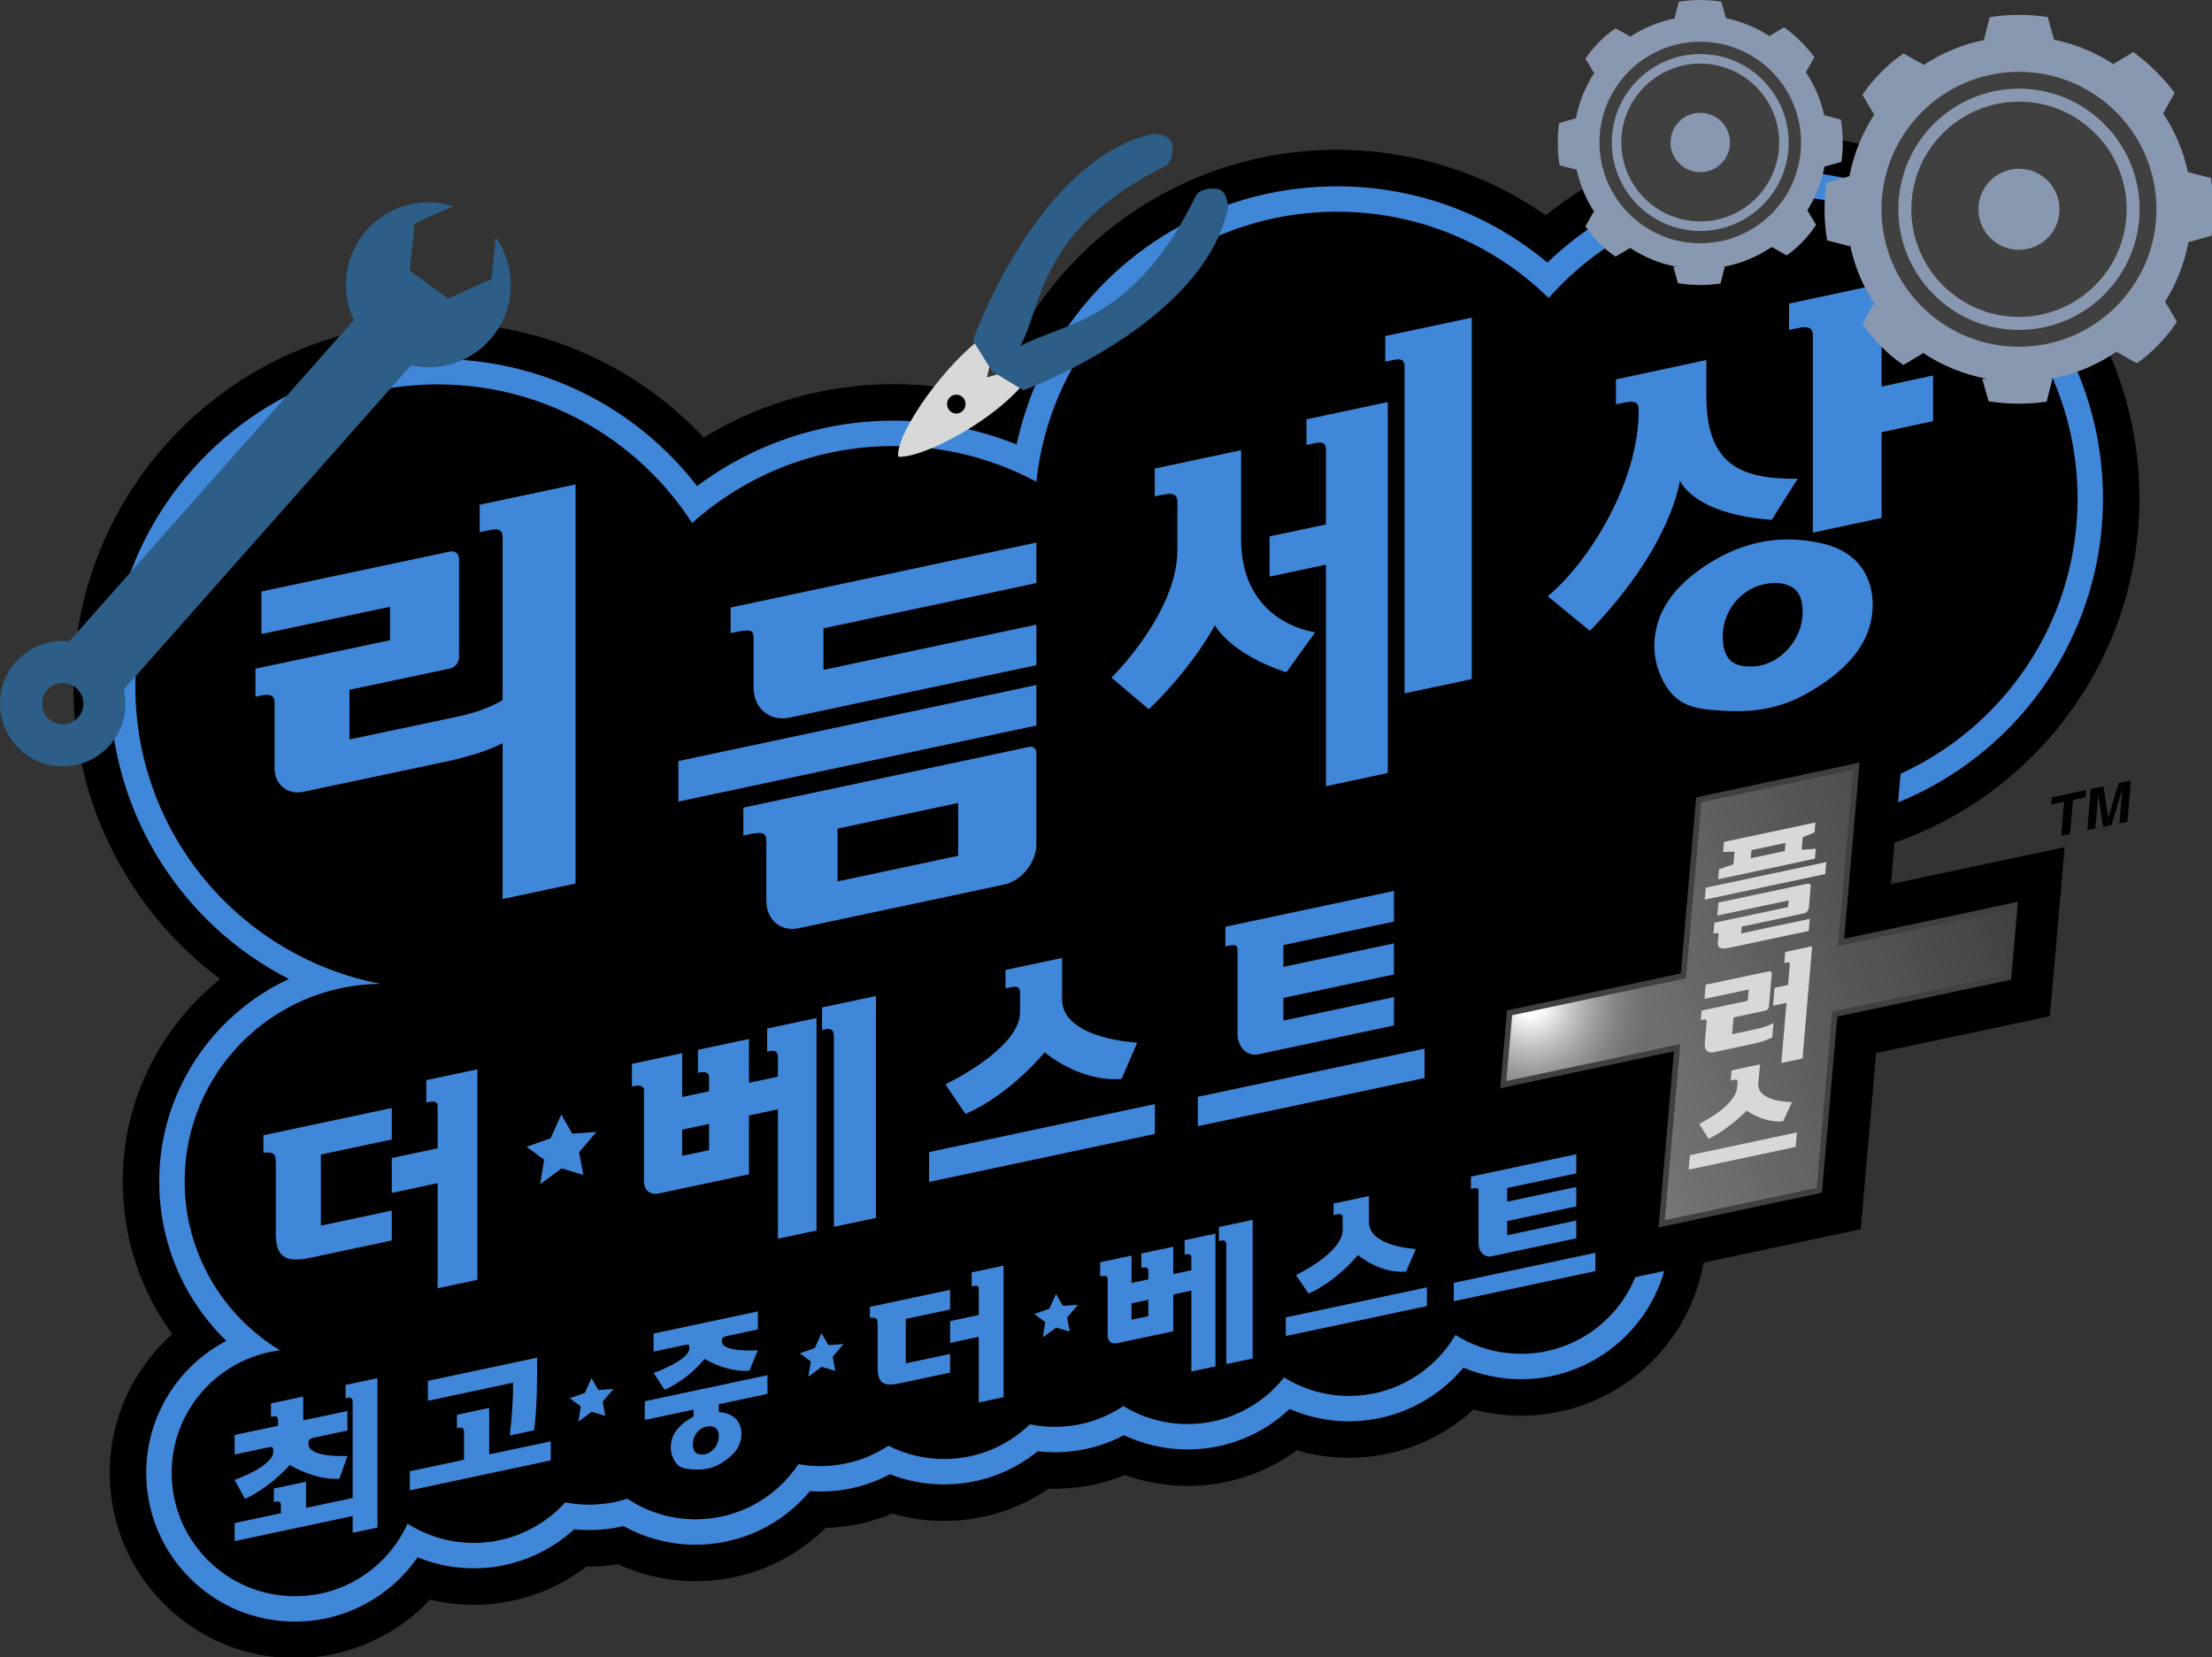 <?xml version="1.0" encoding="UTF-8" standalone="no"?>
<!-- Created with Inkscape (http://www.inkscape.org/) -->

<svg
   width="666.667"
   height="499.493"
   viewBox="0 0 176.389 132.158"
   version="1.1"
   id="svg8"
   inkscape:version="1.2.2 (b0a8486541, 2022-12-01)"
   sodipodi:docname="Rhythm World The Best+ More Of The Best (리듬 세상 더・베스트＋ 최고・중・더・베스트) Logo.svg"
   xmlns:inkscape="http://www.inkscape.org/namespaces/inkscape"
   xmlns:sodipodi="http://sodipodi.sourceforge.net/DTD/sodipodi-0.dtd"
   xmlns:xlink="http://www.w3.org/1999/xlink"
   xmlns="http://www.w3.org/2000/svg"
   xmlns:svg="http://www.w3.org/2000/svg"
   xmlns:rdf="http://www.w3.org/1999/02/22-rdf-syntax-ns#"
   xmlns:cc="http://creativecommons.org/ns#"
   xmlns:dc="http://purl.org/dc/elements/1.1/">
  <rect x="0" y="0" width="176.389" height="132.158" fill="#333333" stroke="none"/>
  <defs
     id="defs2">
    <polygon
       points="380.855,221.039 341.604,229.382 340.306,244.212 379.558,235.869 "
       id="SVGID_00000031192527359912055960000000281817532730827915_" />
  </defs>
  <sodipodi:namedview
     id="base"
     pagecolor="#ffffff"
     bordercolor="#666666"
     borderopacity="1.0"
     inkscape:pageopacity="0.0"
     inkscape:pageshadow="2"
     inkscape:zoom="0.7"
     inkscape:cx="212.85714"
     inkscape:cy="275.71429"
     inkscape:document-units="px"
     inkscape:current-layer="g988"
     showgrid="false"
     units="px"
     fit-margin-top="0"
     fit-margin-left="0"
     fit-margin-right="0"
     fit-margin-bottom="0"
     inkscape:window-width="1920"
     inkscape:window-height="1052"
     inkscape:window-x="0"
     inkscape:window-y="0"
     inkscape:window-maximized="1"
     inkscape:showpageshadow="0"
     inkscape:pagecheckerboard="0"
     inkscape:deskcolor="#d1d1d1" />
  <g
     inkscape:label="Layer 1"
     inkscape:groupmode="layer"
     id="layer1"
     transform="translate(92.982,-66.235)">
    <g
       id="g988"
       transform="matrix(0.353,0,0,0.353,-92.982,66.235)">
      <g
         id="Cloud_00000089551920205542769720000006095197863447250065_">
        <path
           d="m 400.988,194.928 c 45.388,0 82.313,-36.925 82.313,-82.312 0,-45.387 -36.926,-82.312 -82.313,-82.312 -18.975,0 -37.248,6.572 -51.806,18.358 -13.729,-9.625 -30.057,-14.815 -47.133,-14.815 -36.068,0 -67.014,23.091 -78.028,55.973 -7.184,-2.001 -14.647,-3.033 -22.142,-3.033 -15.267,0 -30.085,4.22 -42.923,12.073 -15.419,-16.485 -36.991,-25.999 -60.053,-25.999 -45.387,0 -82.312,36.925 -82.312,82.312 0,26.677 12.853,50.868 33.144,66.021 -13.403,10.766 -22.011,27.278 -22.011,45.694 0,12.711 3.994,24.692 11.183,34.529 -8.698,7.714 -14.117,18.965 -14.117,31.339 -4.9e-4,11.182 4.354,21.695 12.261,29.603 7.907,7.906 18.42,12.262 29.603,12.262 11.728,0 22.723,-4.939 30.513,-13.22 3.206,0.776 6.511,1.174 9.851,1.174 0.002,0 0.002,0 0.004,0 9.253,0 18.209,-3.089 25.464,-8.643 2.41,0.039 4.802,-0.136 7.164,-0.511 5.454,2.513 11.397,3.821 17.486,3.821 11.131,0 21.625,-4.39 29.378,-12.038 5.21,-0.146 10.3,-1.255 15.049,-3.258 3.795,1.104 7.749,1.675 11.705,1.675 8.526,0 16.7,-2.554 23.611,-7.292 5.94,0.2 11.805,-0.863 17.219,-3.077 4.521,1.624 9.312,2.466 14.17,2.466 9.022,0 17.609,-2.854 24.692,-8.046 3.807,1.116 7.772,1.69 11.785,1.69 10.504,0 20.533,-4.005 28.146,-10.904 3.475,0.92 7.072,1.391 10.711,1.391 23.084,0 41.864,-18.779 41.864,-41.863 0,-1.772 -0.11,-3.529 -0.328,-5.267 12.831,-11.612 20.253,-28.085 20.253,-45.745 0,-9.841 -2.324,-19.441 -6.767,-28.113 0.277,-1.309 0.51,-2.626 0.695,-3.949 0.556,0.011 1.111,0.017 1.667,0.017 z"
           id="Black_00000003797801488505143480000002349906565107379082_"
           inkscape:connector-curvature="0" />
        <path
           d="m 400.988,38.55 c -19.239,0 -37.68,7.51 -51.437,20.782 -13.308,-11.157 -29.965,-17.239 -47.502,-17.239 -35.3,0 -65.147,24.579 -72.394,58.336 -8.782,-3.545 -18.249,-5.396 -27.776,-5.396 -16.097,0 -31.64,5.213 -44.409,14.791 -13.992,-18.091 -35.447,-28.717 -58.567,-28.717 -40.84,0 -74.065,33.226 -74.065,74.065 0,28.375 16.153,53.621 40.423,66.005 -17.264,8.011 -29.29,25.529 -29.29,45.71 0,13.851 5.518,26.692 15.158,36.049 -10.826,5.644 -18.091,16.979 -18.091,29.819 -4.9e-4,8.979 3.496,17.421 9.846,23.771 6.35,6.35 14.791,9.847 23.771,9.847 11.143,0 21.463,-5.553 27.67,-14.535 4.009,1.639 8.312,2.489 12.695,2.489 10e-4,0 0.002,0 0.003,0 8.411,0 16.516,-3.179 22.682,-8.811 3.748,0.384 7.511,0.129 11.14,-0.73 4.971,2.761 10.551,4.209 16.292,4.209 10.061,0 19.475,-4.467 25.831,-12.105 6.366,0.46 12.563,-0.894 18.071,-3.815 3.888,1.527 7.988,2.3 12.229,2.3 7.769,0 15.172,-2.641 21.145,-7.489 1.278,0.146 2.566,0.221 3.854,0.221 5.492,0 10.833,-1.324 15.636,-3.854 4.47,2.113 9.373,3.219 14.365,3.219 8.676,0 16.851,-3.288 23.052,-9.151 4.216,1.838 8.781,2.796 13.426,2.796 10.023,0 19.511,-4.544 25.843,-12.133 4.1,1.724 8.518,2.62 13.015,2.62 18.536,0 33.617,-15.081 33.617,-33.617 0,-2.894 -0.364,-5.737 -1.085,-8.496 13.233,-10.109 21.01,-25.692 21.01,-42.516 0,-9.521 -2.51,-18.782 -7.283,-26.953 1.186,-4.33 1.785,-8.787 1.785,-13.285 0,-0.214 -0.002,-0.428 -0.005,-0.643 3.095,0.391 6.219,0.587 9.346,0.587 40.84,0 74.066,-33.226 74.066,-74.065 0,-40.84 -33.227,-74.065 -74.066,-74.065 z"
           class="st0"
           id="Blue"
           inkscape:connector-curvature="0"
           style="fill:#4087da" />
        <path
           d="m 400.989,44.287 c -20.36,0 -38.637,8.909 -51.155,23.036 C 337.513,55.266 320.651,47.83 302.05,47.83 c -35.264,-6e-5 -64.285,26.715 -67.938,61.009 -9.602,-5.147 -20.575,-8.069 -32.232,-8.069 -17.493,0 -33.448,6.577 -45.534,17.388 C 144.18,99.318 122.999,86.844 98.904,86.844 c -37.737,0 -68.328,30.592 -68.328,68.328 0,33.316 23.845,61.057 55.399,67.102 -24.479,0.192 -44.266,20.089 -44.266,44.613 0,16.201 8.635,30.383 21.552,38.201 -13.795,1.676 -24.485,13.419 -24.485,27.667 -6e-5,15.398 12.482,27.88 27.88,27.88 11.305,6e-5 21.031,-6.732 25.407,-16.403 4.323,2.755 9.452,4.358 14.958,4.358 8.196,6e-5 15.565,-3.537 20.666,-9.167 1.751,0.344 3.559,0.529 5.411,0.529 3.003,0 5.893,-0.48 8.603,-1.359 4.42,2.945 9.727,4.665 15.437,4.665 9.699,0 18.237,-4.955 23.232,-12.469 1.608,0.288 3.261,0.447 4.952,0.447 5.674,0 10.948,-1.699 15.351,-4.61 3.784,1.921 8.062,3.01 12.596,3.01 7.528,0 14.354,-2.989 19.37,-7.838 1.818,0.373 3.7,0.569 5.628,0.569 5.735,0 11.063,-1.733 15.495,-4.702 4.226,2.58 9.192,4.068 14.506,4.068 8.835,6e-5 16.704,-4.114 21.812,-10.526 4.261,2.641 9.284,4.17 14.665,4.17 10.25,6e-5 19.202,-5.535 24.047,-13.776 4.292,2.697 9.367,4.263 14.811,4.263 15.398,6e-5 27.88,-12.482 27.88,-27.88 0,-3.805 -0.765,-7.43 -2.144,-10.734 13.268,-8.495 22.069,-23.354 22.069,-40.277 0,-9.65 -2.869,-18.625 -7.786,-26.138 1.476,-4.433 2.287,-9.171 2.287,-14.1 0,-2.598 -0.235,-5.141 -0.661,-7.617 5.053,1.191 10.322,1.825 15.74,1.825 37.737,0 68.328,-30.592 68.329,-68.328 -1e-5,-37.737 -30.592,-68.329 -68.329,-68.329 z"
           id="Black"
           inkscape:connector-curvature="0" />
      </g>
      <g
         id="_xFF0B__00000056395581847974458240000013596147261622108290_">
        <g
           id="_xFF0B__00000058571036847684199030000004386151434644848528_">
          <polygon
             id="polygon821"
             points="420.338,277.715 423.819,237.917 463.071,229.574 466.411,191.397 427.16,199.74 430.641,159.942 374.397,171.897 370.915,211.695 331.663,220.038 328.323,258.216 367.575,249.873 364.093,289.671 " />
          <polygon
             id="polygon823"
             points="411.567,269.471 415.049,229.673 454.3,221.33 455.838,203.753 416.586,212.096 420.068,172.298 383.167,180.142 379.686,219.94 340.434,228.283 338.896,245.859 378.148,237.516 374.666,277.314 "
             class="st1"
             style="fill:#404040" />
          <linearGradient
             gradientTransform="translate(0.029,-0.028)"
             y2="204.225"
             x2="453.961"
             y1="245.443"
             x1="340.715"
             gradientUnits="userSpaceOnUse"
             id="SVGID_1_">
            <stop
               id="stop825"
               style="stop-color:#828282"
               offset="0" />
            <stop
               id="stop827"
               style="stop-color:#707070"
               offset="0.27" />
            <stop
               id="stop829"
               style="stop-color:#414141"
               offset="1" />
          </linearGradient>
          <polygon
             id="polygon832"
             points="410.397,268.372 413.879,228.573 453.131,220.23 454.428,205.401 415.177,213.744 418.658,173.946 384.337,181.241 380.855,221.039 341.604,229.382 340.306,244.212 379.558,235.869 376.076,275.667 "
             class="st2"
             style="fill:url(#SVGID_1_)" />
          <g
             id="g857">
            <defs
               id="defs835">
              <polygon
                 points="341.604,229.382 340.306,244.212 379.558,235.869 380.855,221.039 "
                 id="polygon932" />
            </defs>
            <clipPath
               id="SVGID_00000096060755425912060190000004919578819277048715_">
              <use
                 id="use837"
                 style="overflow:visible"
                 xlink:href="#SVGID_00000031192527359912055960000000281817532730827915_"
                 x="0"
                 y="0"
                 width="100%"
                 height="100%" />
            </clipPath>
            <radialGradient
               gradientUnits="userSpaceOnUse"
               gradientTransform="matrix(0.796,0,0,0.796,67.025,13.939)"
               r="34.194"
               cy="267.379"
               cx="350.145"
               id="SVGID_00000057113145103658238700000015537794413382980534_">
              <stop
                 id="stop840"
                 style="stop-color:#FFFFFF"
                 offset="0.1" />
              <stop
                 id="stop842"
                 style="stop-color:#F5F5F5"
                 offset="0.139" />
              <stop
                 id="stop844"
                 style="stop-color:#C5C5C5"
                 offset="0.345" />
              <stop
                 id="stop846"
                 style="stop-color:#9F9F9F"
                 offset="0.54" />
              <stop
                 id="stop848"
                 style="stop-color:#848484"
                 offset="0.72" />
              <stop
                 id="stop850"
                 style="stop-color:#747474"
                 offset="0.879" />
              <stop
                 id="stop852"
                 style="stop-color:#6E6E6E"
                 offset="1" />
            </radialGradient>
            <path
               id="path855"
               clip-path="url(#SVGID_00000096060755425912060190000004919578819277048715_)"
               d="m 345.44,201.426 c -13.536,0 -24.608,11.62 -25.565,25.122 -1.116,15.758 11.267,28.96 26.822,29.096 l 27.364,-2e-5 c 0,0 0.411,-19.726 0.411,-20.109 0,-3.367 -1.94,-34.108 -29.032,-34.108 z"
               style="fill:url(#SVGID_00000057113145103658238700000015537794413382980534_)"
               inkscape:connector-curvature="0" />
          </g>
        </g>
        <path
           d="m 404.801,248.983 -1.982,4.336 c -4.306,0.449 -8.229,-2.373 -8.229,-2.373 0,0 -4.417,4.407 -8.62,6.331 l -2.113,-3.35 c 0,0 8.169,-4.024 8.518,-8.078 l 0.15,-1.259 c 0.062,-0.724 -0.386,-0.723 -0.968,-0.599 l -0.585,0.124 0.196,-2.287 6.429,-1.367 -0.405,4.227 c -0.376,4.377 7.609,4.294 7.609,4.294 z m -23.062,12.004 -0.281,3.275 24.175,-5.139 0.281,-3.275 z"
           class="st4"
           id="스_00000078015374610409626770000007009331408264224169_"
           inkscape:connector-curvature="0"
           style="fill:#d8d8d8" />
        <path
           d="m 397.064,232.423 c 1.324,-0.281 2.706,-0.814 3.573,-1.324 l -0.283,3.296 c -0.869,0.461 -2.571,1.061 -4.492,1.469 l -8.868,1.885 c -1.158,0.246 -2.01,-0.564 -1.903,-1.809 l 0.434,-5.051 c 0.062,-0.726 -0.626,-0.579 -1.09,-0.481 l -0.23,0.049 0.183,-2.134 10.421,-2.215 0.219,-2.551 -9.988,2.123 0.276,-3.212 14.324,-3.024 c 0.361,-0.076 0.627,0.177 0.594,0.565 l -0.641,7.46 c -0.033,0.389 -0.354,0.767 -0.716,0.844 l -7.272,1.546 -0.326,3.795 z m 6.223,-17.348 -0.214,2.491 0.443,-0.094 c 0.441,-0.094 0.845,-0.18 0.793,0.424 l -0.398,4.632 -3.051,0.649 -0.347,4.045 3.051,-0.649 -1.167,13.591 4.785,-1.017 2.178,-25.362 z"
           class="st4"
           id="러_00000066493390397933580190000012156774318227192732_"
           inkscape:connector-curvature="0"
           style="fill:#d8d8d8" />
        <path
           d="m 408.824,207.589 -0.234,2.73 -17.956,3.817 c -1.988,0.423 -2.671,0.021 -2.57,-1.161 l 0.141,-1.644 c 0.044,-0.513 -0.012,-0.633 -0.614,-0.505 l -0.524,0.111 0.212,-2.466 16.628,-3.534 0.129,-1.507 -16.1,3.422 0.252,-2.938 20.07,-4.251 c 0.469,-0.099 0.825,0.096 0.774,0.688 l -0.421,4.899 c -0.024,0.275 -0.457,0.972 -0.926,1.072 l -14.231,3.025 -0.132,1.537 z m 3.733,-12.818 -27.23,5.788 -0.232,2.699 27.23,-5.788 z m -5.556,-2.783 0.244,-2.841 2.654,-1.068 0.194,-2.259 -20.644,4.388 -0.194,2.259 2.566,-0.042 -0.244,2.841 -3.26,1.125 -0.194,2.259 21.869,-4.648 0.194,-2.259 z m -11.348,0.084 7.681,-1.633 -0.157,1.829 -7.681,1.633 z"
           class="st4"
           id="플"
           inkscape:connector-curvature="0"
           style="fill:#d8d8d8" />
      </g>
      <g
         id="리듬_세상_더_x30FB_베스트_최고_x30FB_중_x30FB_더_x30FB_베스트">
        <path
           d="m 340.471,268.409 3e-5,3.08 15.606,-3.317 v 4.38 l -15.606,3.317 v 3.205 l 15.606,-3.317 v 4.003 l -19.119,4.064 c -1.577,0.335 -2.96,-0.942 -2.96,-2.91 l 6e-5,-11.647 c 0,-0.789 -0.122,-1.016 -1.433,-0.737 l -0.28,0.06 6e-5,-2.764 23.792,-5.057 v 4.324 z m -12.079,21.426 -3e-5,4.145 32.002,-6.802 v -4.145 z"
           class="st0"
           id="트_00000077281834563123229200000017149341814275803029_"
           inkscape:connector-curvature="0"
           style="fill:#4087da" />
        <path
           d="m 319.84,282.181 -2.217,5.124 c -6.032,0.465 -10.843,-3.766 -10.843,-3.766 0,0 -4.859,5.988 -11.185,8.702 l -2.835,-4.166 c 0,0 10.545,-4.995 10.545,-10.21 l 3e-5,-2.724 c 0,-0.931 -0.602,-0.927 -1.369,-0.764 l -0.686,0.146 v -2.603 l 7.984,-1.697 v 5.845 c -2e-5,5.631 10.606,6.113 10.606,6.113 z m -29.377,15.452 v 4.213 l 31.867,-6.774 3e-5,-4.213 z"
           class="st0"
           id="스_00000021114047478053965760000015203257309319483043_"
           inkscape:connector-curvature="0"
           style="fill:#4087da" />
        <path
           d="m 282.964,275.6 -6e-5,31.319 -5.937,1.262 9e-5,-26.981 c 0,-0.765 -0.465,-1.064 -1.082,-0.933 l -0.593,0.126 v -3.175 z m -15.358,7.862 0.439,-0.093 c 0.581,-0.123 1.078,0.052 1.078,0.777 v 2.84 l -4.079,0.867 3e-5,-6.187 -7.205,1.531 -3e-5,3.245 0.211,-0.045 c 0.581,-0.123 1.359,-0.084 1.359,0.641 v 2.012 l -3.797,0.807 2e-5,-6.187 -7.089,1.507 -2e-5,3.198 0.266,-0.057 c 0.581,-0.123 1.434,-0.15 1.434,0.575 l -5e-5,12.846 c 0,1.292 0.865,1.993 2.112,1.728 l 12.71,-2.701 3e-5,-8.31 4.079,-0.867 -9e-5,18.271 5.446,-1.157 6e-5,-29.991 -6.962,1.48 v 3.27 z m -8.198,13.896 -3.797,0.807 2e-5,-3.703 3.797,-0.807 z"
           class="st0"
           id="베_00000164512066940575817040000016327266625293352884_"
           inkscape:connector-curvature="0"
           style="fill:#4087da" />
        <polygon
           points="241.663,300.855 241.057,297.662 243.505,294.789 240.096,295.029 238.551,292.335 237.05,295.676 233.648,296.884 236.129,298.709 235.57,302.15 238.605,299.936 "
           class="st0"
           id="_x2605__00000029017762659403263770000015301831063736932519_"
           style="fill:#4087da" />
        <path
           d="m 226.704,285.947 -6e-5,29.716 -5.607,1.192 5e-5,-14.837 -6.473,1.376 2e-5,-4.918 6.473,-1.376 2e-5,-6.033 c 0,-0.707 -0.789,-0.598 -1.365,-0.476 l -0.227,0.048 v -3.162 z m -30.196,9.312 18.115,-3.85 -2e-5,4.443 -10.007,2.127 -3e-5,10.039 10.007,-2.127 -2e-5,4.219 -11.564,2.458 c -3.5,0.744 -4.801,-0.22 -4.801,-3.404 l 2e-5,-9.929 c 0,-1.242 -0.181,-1.55 -1.292,-1.541 l -0.458,0.004 z"
           class="st0"
           id="더_00000115493653969227081530000017591786921439534768_"
           inkscape:connector-curvature="0"
           style="fill:#4087da" />
        <polygon
           points="188.695,309.729 188.09,306.535 190.537,303.663 187.128,303.903 185.584,301.209 184.082,304.55 180.68,305.758 183.161,307.583 182.603,311.024 185.638,308.81 "
           class="st0"
           id="_x2605__00000001635147849333348070000007014125154308053654_"
           style="fill:#4087da" />
        <path
           d="m 162.372,324.51 c 0,-0.865 -0.14,-2.284 -2.128,-2.264 -1.937,0.02 -3.72,1.723 -3.72,4.076 0,2.269 1.401,2.285 2.088,2.292 2.027,0.023 3.76,-1.986 3.76,-4.104 m -0.02,-7.251 v 1.744 c 0.449,0.05 0.885,0.115 1.292,0.208 2.875,0.655 3.856,2.738 3.856,4.754 0,2.258 -1.156,4.201 -3.42,5.842 -2.026,1.467 -4.06,2.429 -7.439,2.179 -2.068,-0.154 -3.59,-0.266 -4.617,-2.626 -0.335,-0.77 -0.503,-1.571 -0.503,-2.38 0,-2.246 1.131,-4.218 3.373,-5.849 0.606,-0.441 1.195,-0.778 1.774,-1.071 v -1.593 l -11.014,2.342 v -4.228 L 173.367,310.692 v 4.226 z m -6.617,-12.66 c 0,-0.745 -0.062,-0.945 -1.19,-0.705 l -6.893,1.465 v -4.07 l 23.549,-5.005 v 4.069 l -6.946,1.476 c -1.092,0.233 -1.191,0.494 -1.191,1.212 0,2.625 8.137,2.014 8.137,2.014 l -1.928,4.639 c -5.245,0.372 -10.113,-2.68 -10.113,-2.68 0,0 -3.541,4.568 -9.042,6.981 l -2.466,-3.809 c 0,0 8.083,-2.832 8.083,-5.587"
           style="fill:#4087da;fill-opacity:1;fill-rule:nonzero;stroke:none;stroke-width:1"
           id="path76"
           inkscape:label="중" />
        <polygon
           points="138.573,311.555 135.164,311.795 133.62,309.101 132.118,312.442 128.716,313.65 131.197,315.475 130.639,318.916 133.674,316.702 136.731,317.621 136.126,314.427 "
           class="st0"
           id="_x2605__00000077309493615729806800000015787214707332370104_"
           style="fill:#4087da"
           transform="translate(4.1905773e-4,2.259)" />
        <path
           d="m 110.507,328.592 v -10.505 l -7.285,1.548 v 3.039 l 0.568,-0.121 c 0.591,-0.125 1.036,0.16 1.036,0.893 v 6.354 l -12.246,2.603 v 4.308 l 31.831,-6.765 v -4.309 z m 5.417,-16.21 -19.261,4.095 v -4.495 l 24.665,-5.243 c 0,4.946 0.046,11.072 -0.689,16.408 l -5.472,1.163 c 0.48,-4.029 0.757,-8.629 0.757,-11.928"
           style="fill:#4087da;fill-opacity:1;fill-rule:nonzero;stroke:none"
           id="path84"
           inkscape:label="고_00000029735190257411484000000016503983471510966158_" />
        <path
           d="m 78.073,312.89 v 3.003 l 0.561,-0.119 c 0.584,-0.124 1.024,0.158 1.024,0.882 v 21.782 l -10.52,2.236 v -5.916 l -7.284,1.549 v 3.038 l 0.568,-0.12 c 0.59,-0.126 1.035,0.16 1.035,0.892 v 1.764 l -10.454,2.223 v 4.076 l 26.655,-5.666 v 3.782 l 5.616,-1.193 v -33.744 z m -16.324,15.033 c 0,-0.887 -0.064,-1.158 -1.288,-0.897 l -7.458,1.585 v -4.409 l 9.815,-2.087 v -1.233 c 0,-0.732 -0.446,-1.018 -1.036,-0.892 l -0.568,0.12 v -3.038 l 7.285,-1.548 v 5.384 l 9.984,-2.122 v 4.409 l -7.516,1.597 c -1.182,0.251 -1.288,0.568 -1.288,1.446 0,3.208 8.804,2.703 8.804,2.703 l -1.83,5.171 c -5.676,0.299 -11.199,-3.136 -11.199,-3.136 0,0 -4.158,4.88 -10.111,7.665 l -2.34,-4.284 c 0,0 8.746,-3.068 8.746,-6.434"
           style="fill:#4087da;fill-opacity:1;fill-rule:nonzero;stroke:none"
           id="path88"
           inkscape:label="최_00000085227503644805587680000002490893886911563681_" />
        <path
           d="m 289.917,213.514 3e-5,4.929 24.977,-5.309 v 7.011 l -24.977,5.309 -3e-5,5.129 24.977,-5.309 v 6.407 l -30.6,6.504 c -2.524,0.537 -4.738,-1.508 -4.738,-4.657 l 3e-5,-18.64 c 0,-1.263 -0.196,-1.626 -2.293,-1.18 l -0.449,0.095 3e-5,-4.423 38.08,-8.094 v 6.92 z m -19.333,34.292 v 6.634 l 51.219,-10.887 3e-5,-6.634 z"
           class="st0"
           id="트"
           inkscape:connector-curvature="0"
           style="fill:#4087da" />
        <path
           d="m 256.898,235.557 -3.548,8.201 c -9.654,0.744 -17.354,-6.027 -17.354,-6.027 0,0 -7.777,9.584 -17.902,13.927 l -4.538,-6.667 c 0,0 16.877,-7.995 16.877,-16.341 l 2e-5,-4.36 c 0,-1.491 -0.963,-1.484 -2.191,-1.223 l -1.099,0.234 v -4.165 l 12.779,-2.716 -2e-5,9.356 c -3e-5,9.013 16.975,9.783 16.975,9.783 z m -47.018,24.73 -3e-5,6.742 51.004,-10.841 3e-5,-6.742 z"
           class="st0"
           id="스_00000117637667525280271450000017130847091341585028_"
           inkscape:connector-curvature="0"
           style="fill:#4087da" />
        <path
           d="m 197.877,225.024 v 50.126 l -9.502,2.02 8e-5,-43.184 c 0,-1.224 -0.745,-1.702 -1.732,-1.493 l -0.95,0.202 v -5.082 z m -24.581,12.584 0.702,-0.149 c 0.93,-0.198 1.725,0.083 1.725,1.244 l -2e-5,4.546 -6.529,1.388 2e-5,-9.903 -11.531,2.451 v 5.194 l 0.337,-0.072 c 0.93,-0.198 2.175,-0.135 2.175,1.026 l -2e-5,3.22 -6.077,1.292 v -9.903 l -11.346,2.412 v 5.118 l 0.426,-0.091 c 0.93,-0.198 2.295,-0.24 2.295,0.921 l -3e-5,20.56 c 0,2.068 1.384,3.19 3.38,2.766 l 20.342,-4.324 2e-5,-13.3 6.529,-1.388 -6e-5,29.243 8.716,-1.853 V 230.006 l -11.143,2.368 v 5.233 z m -13.121,22.24 -6.077,1.292 v -5.927 l 6.077,-1.292 z"
           class="st0"
           id="베"
           inkscape:connector-curvature="0"
           style="fill:#4087da" />
        <polygon
           points="131.775,265.444 130.806,260.334 134.724,255.736 129.267,256.12 126.795,251.808 124.392,257.156 118.947,259.089 122.918,262.01 122.024,267.517 126.882,263.974 "
           class="st0"
           id="_x2605_"
           style="fill:#4087da" />
        <path
           d="m 107.834,241.585 v 47.56 l -8.975,1.908 4e-5,-23.746 -10.361,2.202 v -7.872 l 10.361,-2.202 2e-5,-9.656 c 0,-1.132 -1.263,-0.957 -2.185,-0.761 l -0.363,0.077 v -5.06 z m -48.328,14.905 28.993,-6.163 v 7.11 l -16.016,3.404 -2e-5,16.067 16.016,-3.404 v 6.752 l -18.508,3.934 c -5.601,1.191 -7.684,-0.352 -7.684,-5.447 l -1e-5,-15.891 c 0,-1.987 -0.29,-2.482 -2.067,-2.467 l -0.733,0.006 z"
           class="st0"
           id="더"
           inkscape:connector-curvature="0"
           style="fill:#4087da" />
        <path
           d="m 411.137,122.666 c -7.209,-1.505 -16.489,-1.506 -27.015,5.917 -6.921,4.881 -10.411,10.735 -10.411,17.369 9e-5,2.39 0.52,4.753 1.553,7.015 3.171,6.943 7.867,7.232 14.252,7.626 10.433,0.642 16.709,-2.257 22.964,-6.647 6.99,-4.91 10.558,-10.682 10.558,-17.351 0,-5.954 -3.03,-12.078 -11.901,-13.93 z m -15.533,27.914 c -2.12,-0.003 -6.444,-0.009 -6.444,-6.712 0,-6.947 5.501,-12.032 11.482,-12.144 6.139,-0.114 6.57,4.072 6.57,6.625 -4e-5,6.259 -5.35,12.239 -11.608,12.231 z m 41.078,-65.748 v 10.314 l -11.629,2.494 -3e-5,19.369 -15.533,3.331 6e-5,-44.629 c 0,-2.01 -1.636,-1.959 -3.501,-1.559 l -1.873,0.402 3e-5,-5.956 20.906,-4.484 -6e-5,23.211 z m -57.199,23.725 c 0,0 -1.706,14.689 -20.319,33.964 l -9.53,-7.803 c 9.537,-7.964 20.529,-25.963 20.529,-41.82 v -0.448 c 0,-1.905 -1.462,-1.876 -3.282,-1.486 l -1.84,0.395 v -5.645 l 20.424,-4.38 v 8.282 c -3e-5,16.195 8.861,18.635 20.633,18.534 l -5.856,9.294 c -17.89,-1.288 -20.759,-8.887 -20.759,-8.887 z"
           class="st0"
           id="상"
           inkscape:connector-curvature="0"
           style="fill:#4087da" />
        <path
           d="m 297.109,142.84 -6.515,9.048 c -12.727,-4.134 -16.164,-10.626 -16.164,-10.626 0,0 -4.82,9.3 -14.923,18.981 l -8.428,-7.147 c 0,0 14.891,-14.525 14.891,-28.856 v -10.908 c 3e-5,-1.995 -1.579,-1.924 -3.345,-1.549 l -1.774,0.377 v -6.302 l 19.503,-4.146 -6e-5,20.067 c -4e-5,19.214 16.755,21.06 16.755,21.06 z m -1.975,-48.106 -3e-5,5.796 1.511,-0.321 c 1.504,-0.32 2.881,-0.612 2.881,1.383 l -3e-5,16.89 -12.738,2.708 v 9.086 l 12.738,-2.708 -6e-5,50.051 13.972,-2.97 1.5e-4,-83.818 z m 17.791,-18.817 v 5.796 l 1.511,-0.321 c 1.504,-0.32 2.848,-0.541 2.848,1.454 l -1.2e-4,73.808 15.187,-3.228 1.5e-4,-81.663 z"
           class="st0"
           id="세"
           inkscape:connector-curvature="0"
           style="fill:#4087da" />
        <path
           d="m 232.486,168.744 -64.568,13.724 -2e-5,6.284 0.801,-0.17 c 4.226,-0.898 4.392,-0.207 4.392,1.863 l -3e-5,13.152 c 0,4.234 3.282,6.97 7.331,6.109 l 46.344,-9.851 c 4.049,-0.861 7.331,-4.991 7.331,-9.225 l 5e-5,-20.529 c -1e-5,-0.941 -0.729,-1.549 -1.629,-1.358 z m -16.045,24.605 -27.245,5.791 3e-5,-11.935 27.245,-5.791 z m 17.674,-38.589 3e-5,9.153 -80.879,17.191 2e-5,-9.153 z m -48.095,-12.808 -2e-5,9.394 48.096,-10.223 -2e-5,9.153 -55.739,11.848 c -4.498,0.956 -8.145,-2.083 -8.145,-6.788 l -2e-5,-10.905 c 0,-1.887 -0.166,-2.456 -4.385,-1.559 l -0.799,0.17 3e-5,-5.785 69.068,-14.681 -2e-5,9.153 z"
           class="st0"
           id="듬"
           inkscape:connector-curvature="0"
           style="fill:#4087da" />
        <path
           d="m 108.362,114.032 v 6.216 l 1.781,-0.377 c 1.773,-0.375 3.396,-0.719 3.396,1.6 v 36.714 c -2.619,1.538 -5.973,2.829 -10.107,3.705 l -24.491,5.188 V 155.841 l 22.711,-4.811 c 1.13,-0.239 2.046,-1.367 2.046,-2.52 v -22.248 c 0,-1.152 -0.916,-1.892 -2.046,-1.653 l -42.598,9.023 v 9.608 l 29.054,-6.154 v 7.555 l -30.404,6.44 v 6.321 l 0.718,-0.152 c 1.45,-0.307 3.599,-0.762 3.599,1.386 v 14.957 c 0,3.687 2.931,6.055 6.548,5.289 l 31.979,-6.774 c 5.999,-1.271 10.353,-2.811 12.992,-4.203 v 35.201 l 16.471,-3.489 v -90.172 z"
           class="st0"
           id="리_00000042719246295660188650000004627922409533853855_"
           inkscape:connector-curvature="0"
           style="fill:#4087da" />
      </g>
      <path
         d="m 465.626,188.817 0.658,-7.659 -2.931,0.623 0.141,-1.646 7.752,-1.648 -0.141,1.646 -2.825,0.6 -0.658,7.659 z m 13.153,-2.796 0.668,-7.777 -2.448,8.156 -1.927,0.41 -1.069,-7.408 -0.668,7.777 -1.822,0.387 0.8,-9.31 2.846,-0.605 1.082,7.02 0.021,-0.004 2.308,-7.741 2.809,-0.597 -0.8,9.31 z"
         id="_x2122_"
         inkscape:connector-curvature="0" />
      <g
         id="Cogs">
        <g
           id="g893">
          <path
             id="path885"
             d="m 456.082,3.366 c -2.091,4e-5 -4.18,0.149 -6.25,0.447 -0.125,0.027 -0.249,0.054 -0.373,0.081 l -1.291,5.061 h 0.454 c -5.088,0.977 -9.931,2.956 -14.248,5.821 l 0.156,-0.156 -4.523,-2.536 c -0.92,0.635 -1.815,1.305 -2.684,2.009 -1.581,1.37 -3.061,2.85 -4.431,4.431 -0.765,0.938 -1.491,1.908 -2.176,2.906 l 2.605,4.392 0.309,-0.309 c -2.883,4.333 -4.872,9.198 -5.85,14.31 l -5.185,1.459 c -0.28,1.988 -0.424,3.993 -0.43,6.001 -3e-5,2.092 0.149,4.181 0.447,6.251 0.055,0.267 0.113,0.534 0.174,0.799 l 5.102,1.303 V 55.17 c 1.015,4.959 2.983,9.674 5.795,13.882 l -0.45,-0.45 -2.531,4.514 c 0.689,1.005 1.42,1.981 2.191,2.926 1.37,1.581 2.85,3.061 4.431,4.431 0.858,0.694 1.743,1.356 2.651,1.984 l 4.46,-2.647 -0.189,-0.189 c 4.435,2.977 9.433,5.013 14.686,5.984 h -1.139 l 1.411,5.011 c 0.21,0.047 0.42,0.093 0.63,0.137 2.07,0.298 4.158,0.447 6.25,0.447 2.089,-3.5e-4 4.175,-0.15 6.243,-0.447 l 1.312,-5.142 h -0.433 c 5.334,-0.987 10.405,-3.073 14.89,-6.126 l 4.613,2.586 c 0.728,-0.511 1.44,-1.044 2.135,-1.598 1.581,-1.37 3.061,-2.85 4.431,-4.431 0.89,-1.078 1.728,-2.198 2.511,-3.356 l -2.677,-4.513 -0.042,0.042 c 2.593,-4.129 4.39,-8.707 5.3,-13.497 l 5.227,-1.47 c 0.271,-1.977 0.407,-3.971 0.408,-5.967 -3.7e-4,-0.718 -0.018,-1.436 -0.054,-2.154 -0.035,-0.718 -0.088,-1.435 -0.158,-2.15 -0.071,-0.715 -0.159,-1.428 -0.264,-2.139 -0.035,-0.209 -0.071,-0.418 -0.109,-0.627 l -5.137,-1.312 v 0.046 c -1.031,-4.756 -2.941,-9.278 -5.632,-13.333 l 0.01,0.01 2.598,-4.634 c -0.396,-0.532 -0.804,-1.054 -1.224,-1.567 -0.456,-0.556 -0.926,-1.1 -1.408,-1.633 -0.482,-0.532 -0.978,-1.053 -1.486,-1.561 -0.508,-0.508 -1.028,-1.004 -1.561,-1.487 -0.533,-0.482 -1.077,-0.951 -1.633,-1.407 -0.555,-0.456 -1.122,-0.898 -1.699,-1.327 -0.111,-0.079 -0.222,-0.157 -0.334,-0.235 l -4.455,2.642 0.275,0.275 c -4.171,-2.772 -8.836,-4.717 -13.742,-5.729 h 0.025 l -1.438,-5.111 c -0.016,-0.002 -0.032,-0.005 -0.049,-0.007 -0.711,-0.106 -1.424,-0.194 -2.139,-0.264 -0.715,-0.071 -1.432,-0.124 -2.15,-0.159 -0.718,-0.035 -1.436,-0.053 -2.155,-0.053 z"
             class="st5"
             inkscape:connector-curvature="0"
             style="clip-rule:evenodd;fill:#8898b0;fill-rule:evenodd" />
          <circle
             id="circle887"
             r="31.054"
             cy="47.283"
             cx="456.083"
             class="st6"
             style="clip-rule:evenodd;fill:#404040;fill-rule:evenodd" />
          <path
             id="path889"
             d="m 456.083,74.536 c -15.027,0 -27.253,-12.226 -27.253,-27.253 0,-15.027 12.226,-27.253 27.253,-27.253 15.027,0 27.253,12.226 27.253,27.253 0,15.027 -12.226,27.253 -27.253,27.253 z m 0,-51.571 c -13.409,0 -24.318,10.909 -24.318,24.318 0,13.409 10.909,24.318 24.318,24.318 13.409,0 24.318,-10.909 24.318,-24.318 0,-13.409 -10.909,-24.318 -24.318,-24.318 z"
             class="st7"
             inkscape:connector-curvature="0"
             style="fill:#8898b0" />
          <circle
             id="circle891"
             r="9.158"
             cy="47.283"
             cx="456.083"
             class="st5"
             style="clip-rule:evenodd;fill:#8898b0;fill-rule:evenodd" />
        </g>
        <g
           id="g903">
          <path
             id="path895"
             d="m 384.083,0 c -1.533,3e-5 -3.064,0.11 -4.582,0.328 -0.091,0.019 -0.183,0.039 -0.274,0.06 l -0.947,3.71 h 0.333 c -3.73,0.716 -7.281,2.167 -10.446,4.267 l 0.115,-0.115 -3.316,-1.859 c -0.674,0.466 -1.331,0.957 -1.967,1.473 -1.159,1.004 -2.244,2.09 -3.249,3.249 -0.561,0.688 -1.093,1.399 -1.595,2.13 l 1.91,3.22 0.227,-0.227 c -2.113,3.177 -3.572,6.743 -4.289,10.491 l -3.801,1.07 c -0.206,1.458 -0.311,2.928 -0.315,4.4 -3e-5,1.533 0.11,3.065 0.328,4.583 0.041,0.196 0.083,0.391 0.127,0.586 l 3.74,0.955 v -0.341 c 0.744,3.636 2.187,7.092 4.248,10.178 l -0.33,-0.33 -1.856,3.309 c 0.505,0.737 1.041,1.452 1.606,2.145 1.004,1.159 2.09,2.244 3.249,3.249 0.629,0.509 1.278,0.994 1.943,1.455 L 368.212,56.044 368.073,55.905 c 3.252,2.182 6.916,3.675 10.767,4.387 h -0.835 l 1.034,3.674 c 0.154,0.035 0.308,0.068 0.462,0.1 1.517,0.218 3.049,0.328 4.582,0.328 1.531,-2.6e-4 3.061,-0.11 4.577,-0.328 l 0.962,-3.77 h -0.317 c 3.911,-0.724 7.628,-2.253 10.916,-4.491 l 3.382,1.896 c 0.534,-0.374 1.056,-0.765 1.565,-1.171 1.159,-1.004 2.244,-2.09 3.249,-3.249 0.653,-0.79 1.267,-1.611 1.841,-2.46 l -1.963,-3.308 -0.031,0.031 c 1.901,-3.027 3.219,-6.383 3.886,-9.895 l 3.832,-1.078 c 0.199,-1.45 0.299,-2.911 0.299,-4.374 -2.4e-4,-0.527 -0.013,-1.053 -0.04,-1.579 -0.026,-0.526 -0.064,-1.052 -0.116,-1.576 -0.052,-0.524 -0.116,-1.047 -0.194,-1.568 -0.026,-0.153 -0.052,-0.307 -0.08,-0.46 l -3.766,-0.962 v 0.034 c -0.756,-3.487 -2.156,-6.802 -4.129,-9.775 l 0.007,0.007 1.905,-3.397 c -0.29,-0.39 -0.59,-0.773 -0.897,-1.149 -0.334,-0.407 -0.679,-0.807 -1.032,-1.197 -0.354,-0.39 -0.717,-0.772 -1.089,-1.144 C 406.476,9.057 406.095,8.694 405.705,8.34 405.314,7.986 404.915,7.642 404.507,7.308 404.1,6.974 403.685,6.65 403.262,6.336 403.181,6.278 403.099,6.22 403.017,6.163 l -3.266,1.937 0.201,0.201 c -3.058,-2.032 -6.478,-3.458 -10.074,-4.2 h 0.019 L 388.843,0.354 C 388.831,0.352 388.819,0.351 388.807,0.349 388.286,0.272 387.763,0.207 387.239,0.155 386.714,0.103 386.189,0.065 385.663,0.039 385.136,0.013 384.61,-3e-5 384.083,2e-5 Z"
             class="st5"
             inkscape:connector-curvature="0"
             style="clip-rule:evenodd;fill:#8898b0;fill-rule:evenodd" />
          <circle
             id="circle897"
             r="22.767"
             cy="32.197"
             cx="384.083"
             class="st6"
             style="clip-rule:evenodd;fill:#404040;fill-rule:evenodd" />
          <path
             id="path899"
             d="m 384.083,52.176 c -11.017,0 -19.98,-8.963 -19.98,-19.979 0,-11.017 8.963,-19.98 19.98,-19.98 11.017,0 19.979,8.963 19.979,19.98 0,11.017 -8.962,19.979 -19.979,19.979 z m 0,-37.808 c -9.831,0 -17.829,7.998 -17.829,17.829 0,9.83 7.998,17.828 17.829,17.828 9.83,0 17.828,-7.998 17.828,-17.828 0,-9.831 -7.998,-17.829 -17.828,-17.829 z"
             class="st7"
             inkscape:connector-curvature="0"
             style="fill:#8898b0" />
          <circle
             id="circle901"
             r="6.714"
             cy="32.197"
             cx="384.083"
             class="st5"
             style="clip-rule:evenodd;fill:#8898b0;fill-rule:evenodd" />
        </g>
      </g>
      <g
         transform="matrix(4.662,0,0,-4.662,-568.132,829.504)"
         id="Pilers">
        <path
           id="path906"
           d="m 169.787,161.818 c -2.049,-1.375 -4.506,-4.845 -4.406,-6.024 0.73,-0.063 2.463,0.674 4.012,1.731 0.962,0.657 1.854,1.437 2.388,2.226 z m 0.135,-1.184 0.745,-0.701 -0.98,-0.295 z m -1.72,-1.83 c 0.248,1.2e-4 0.448,-0.205 0.449,-0.458 0,-9e-5 0,-1.7e-4 0,-2.6e-4 3e-5,-0.253 -0.201,-0.458 -0.448,-0.458 -9e-5,0 -1.7e-4,0 -2.6e-4,0 -0.248,1.4e-4 -0.448,0.205 -0.448,0.458 -3e-5,0.253 0.201,0.458 0.448,0.458 z"
           class="st4"
           inkscape:connector-curvature="0"
           style="fill:#d8d8d8" />
        <path
           id="path908"
           d="m 177.698,171.438 c -5.627,-1.307 -8.691,-10.007 -8.691,-10.007 l 0.936,-1.503 c 0.022,-0.01 1.51,-0.911 1.51,-0.911 0,0 8.666,3.159 9.912,8.8 0,0 0.029,0.892 -0.544,0.961 -0.696,0.084 -0.983,-0.276 -0.983,-0.276 -2.987,-6.211 -6.499,-6.232 -8.53,-7.341 1.085,2.044 0.916,5.706 7.091,8.759 0,0 0.356,0.291 0.265,0.986 -0.075,0.572 -0.967,0.533 -0.967,0.533 z"
           class="st8"
           inkscape:connector-curvature="0"
           style="fill:#2c5e87" />
      </g>
      <path
         d="m 96.773,45.722 c -10.289,7.1e-4 -18.63,8.341 -18.63,18.63 0.005,2.748 0.618,5.461 1.794,7.944 L 15.656,144.898 C 15.164,144.837 14.67,144.801 14.174,144.791 6.346,144.791 2e-5,151.137 0,158.965 v 3e-5 c -1e-5,7.828 6.346,14.174 14.174,14.174 2e-5,0 4e-5,0 5e-5,0 7.828,0 14.174,-6.346 14.174,-14.174 v -3e-5 c -0.011,-1.066 -0.143,-2.128 -0.393,-3.164 L 92.844,82.516 c 1.29,0.295 2.607,0.452 3.93,0.469 10.29,5e-4 18.632,-8.341 18.632,-18.631 0,-6.3e-4 0,-0.001 0,-0.002 -0.002,-3.849 -1.196,-7.604 -3.419,-10.747 l -0.946,9.412 -9.767,4.4 -8.696,-6.257 1.071,-10.66 8.705,-3.921 C 100.548,46.013 98.666,45.723 96.773,45.722 Z M 14.174,154.304 c 2.574,4.9e-4 4.661,2.087 4.661,4.661 7.5e-4,2.575 -2.086,4.663 -4.661,4.664 -1.6e-4,0 -3.2e-4,0 -4.8e-4,0 -2.575,-4.6e-4 -4.662,-2.088 -4.661,-4.663 0,-1.7e-4 0,-3.2e-4 0,-4.9e-4 4.9e-4,-2.574 2.087,-4.661 4.661,-4.661 z"
         class="st9"
         id="Wrench"
         inkscape:connector-curvature="0"
         style="clip-rule:evenodd;fill:#2c5e87;fill-rule:evenodd" />
    </g>
  </g>
  <style
     id="style815"
     type="text/css">
	.st0{fill:#4087DA;}
	.st1{fill:#404040;}
	.st2{fill:url(#SVGID_1_);}
	
		.st3{clip-path:url(#SVGID_00000163041451766169190110000003753374390241683076_);fill:url(#SVGID_00000075859130296331585310000002904939205471209900_);}
	.st4{fill:#D8D8D8;}
	.st5{fill-rule:evenodd;clip-rule:evenodd;fill:#8898B0;}
	.st6{fill-rule:evenodd;clip-rule:evenodd;fill:#404040;}
	.st7{fill:#8898B0;}
	.st8{fill:#2C5E87;}
	.st9{fill-rule:evenodd;clip-rule:evenodd;fill:#2C5E87;}
</style>
</svg>
